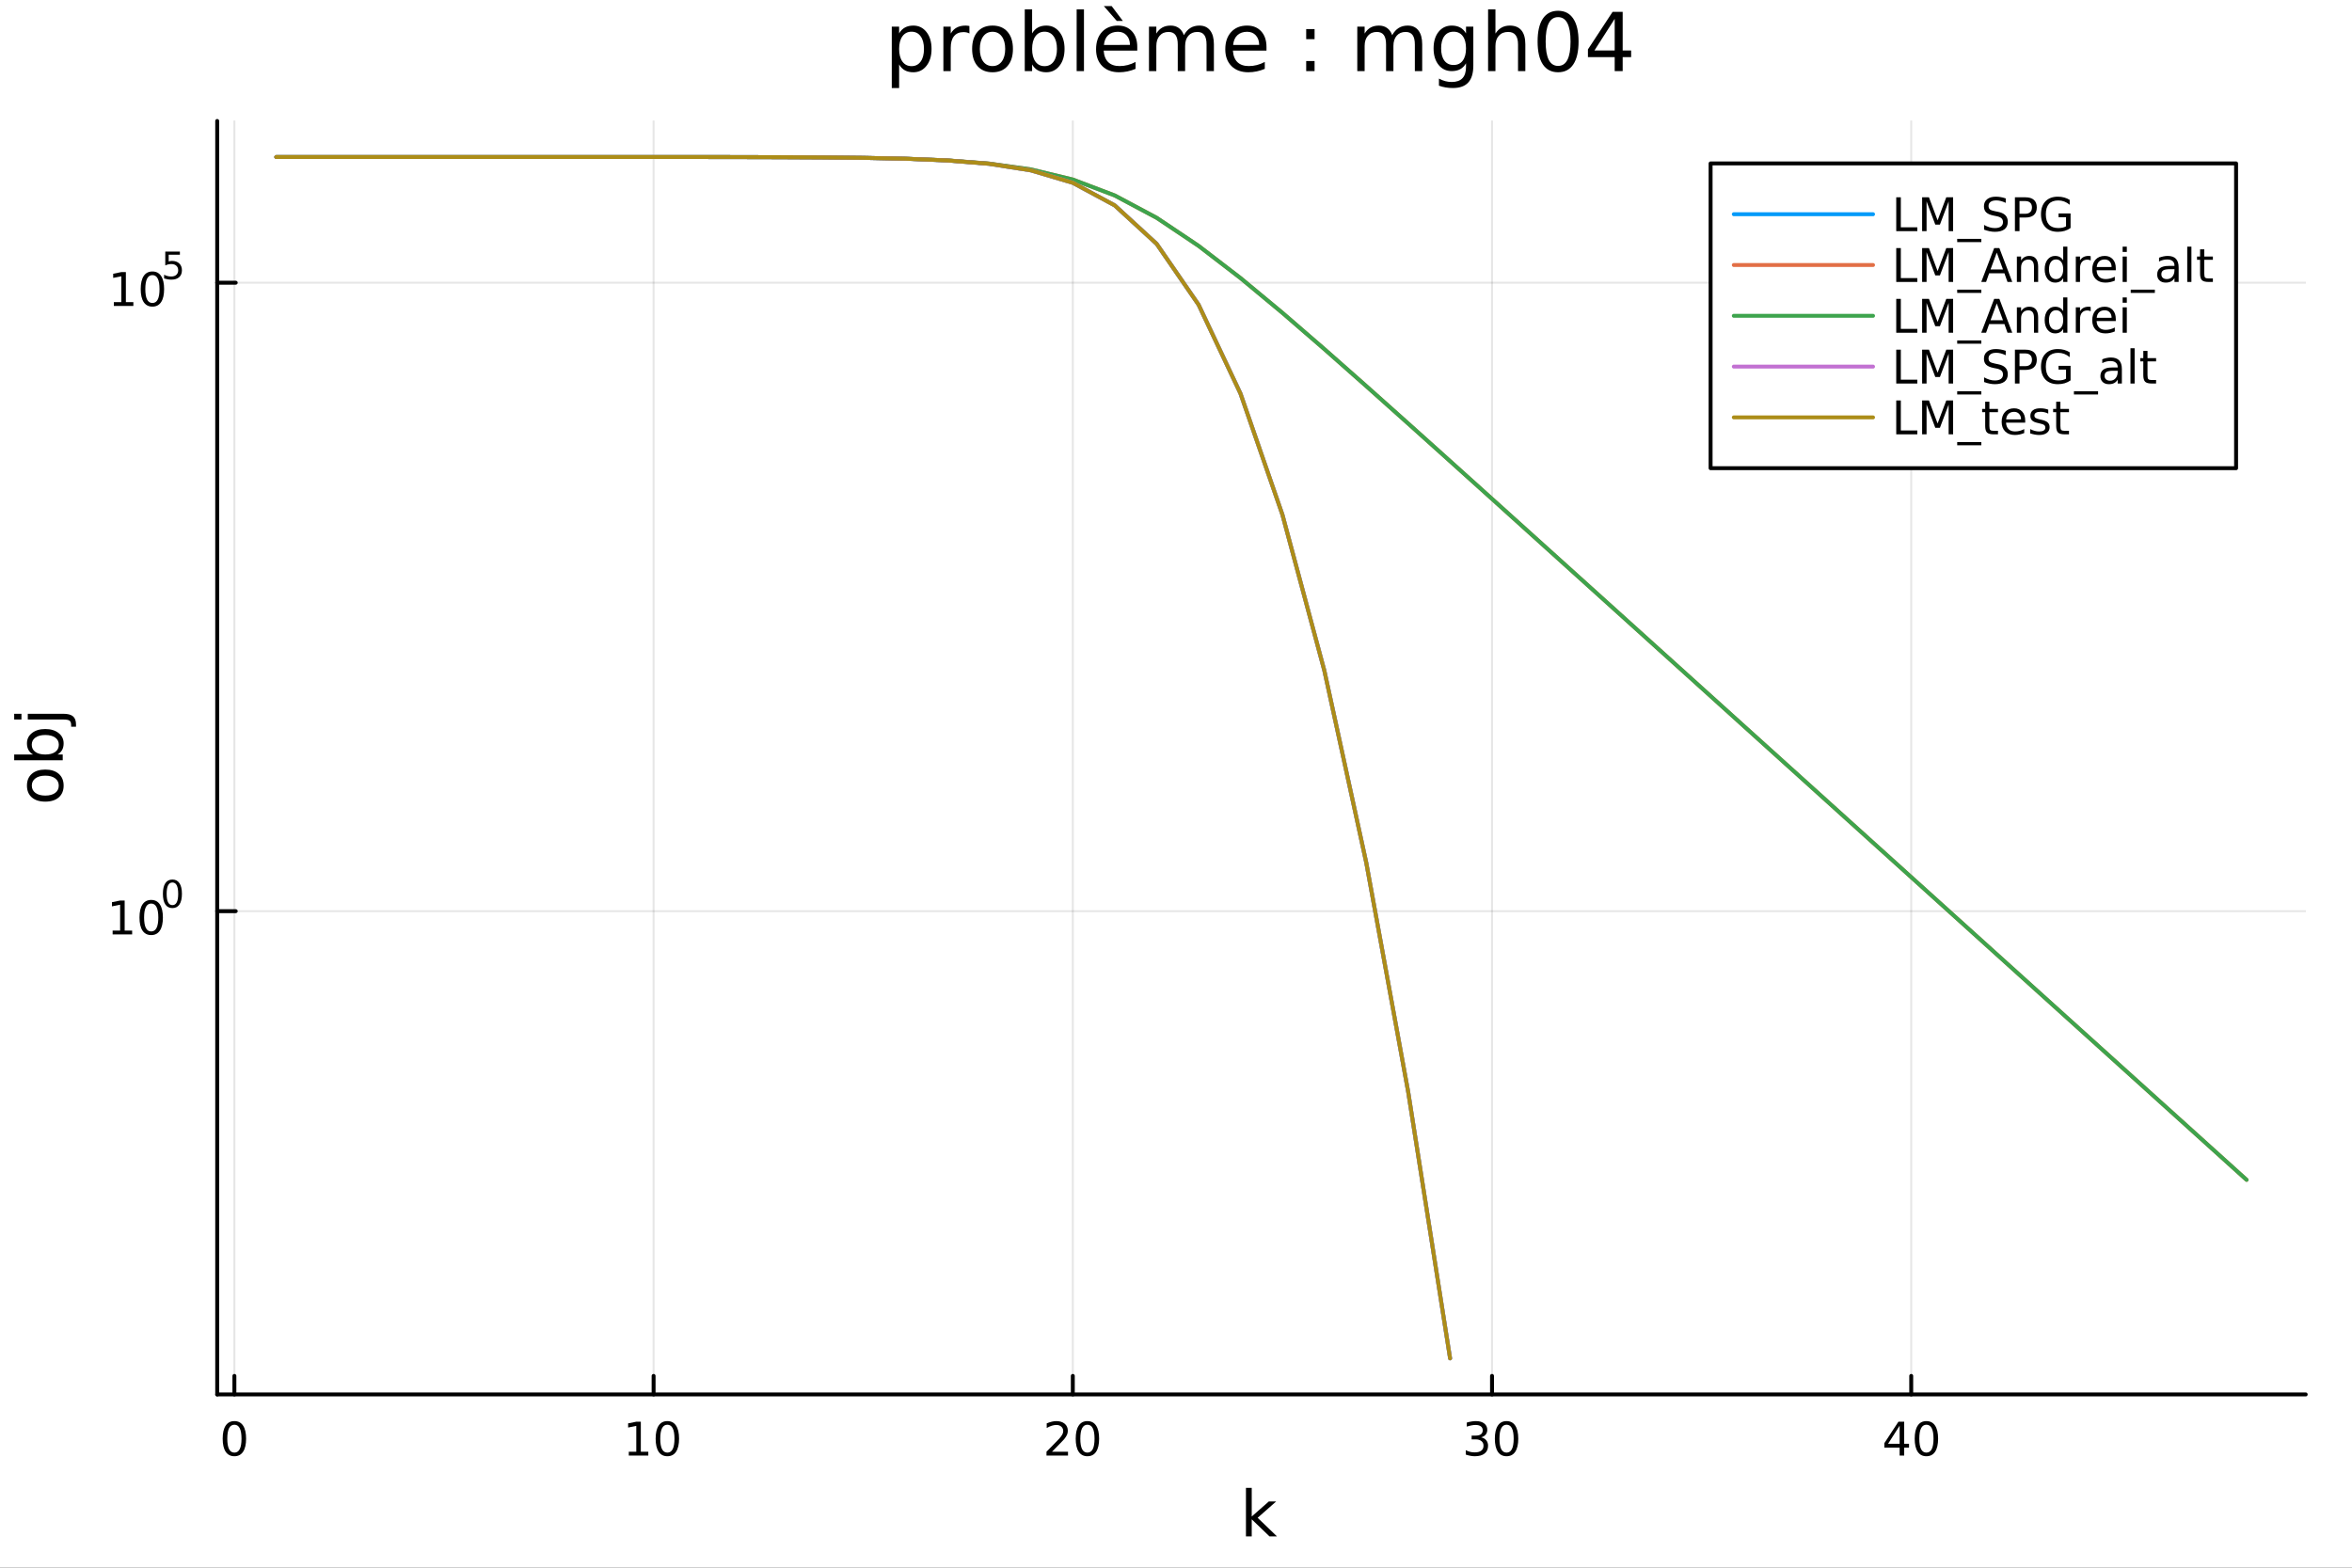 <?xml version="1.0" encoding="utf-8"?>
<svg xmlns="http://www.w3.org/2000/svg" xmlns:xlink="http://www.w3.org/1999/xlink" width="600" height="400" viewBox="0 0 2400 1600">
<rect x="0" y="0" width="2400" height="1600" fill="#333333" stroke="none"/>
<defs>
  <clipPath id="clip540">
    <rect x="0" y="0" width="2400" height="1600"/>
  </clipPath>
</defs>
<path clip-path="url(#clip540)" d="M0 1600 L2400 1600 L2400 0 L0 0  Z" fill="#ffffff" fill-rule="evenodd" fill-opacity="1"/>
<defs>
  <clipPath id="clip541">
    <rect x="480" y="0" width="1681" height="1600"/>
  </clipPath>
</defs>
<path clip-path="url(#clip540)" d="M221.637 1423.18 L2352.76 1423.18 L2352.76 123.472 L221.637 123.472  Z" fill="#ffffff" fill-rule="evenodd" fill-opacity="1"/>
<defs>
  <clipPath id="clip542">
    <rect x="221" y="123" width="2132" height="1301"/>
  </clipPath>
</defs>
<polyline clip-path="url(#clip542)" style="stroke:#000000; stroke-linecap:round; stroke-linejoin:round; stroke-width:2; stroke-opacity:0.1; fill:none" points="239.175,1423.18 239.175,123.472 "/>
<polyline clip-path="url(#clip542)" style="stroke:#000000; stroke-linecap:round; stroke-linejoin:round; stroke-width:2; stroke-opacity:0.1; fill:none" points="666.939,1423.18 666.939,123.472 "/>
<polyline clip-path="url(#clip542)" style="stroke:#000000; stroke-linecap:round; stroke-linejoin:round; stroke-width:2; stroke-opacity:0.1; fill:none" points="1094.7,1423.18 1094.7,123.472 "/>
<polyline clip-path="url(#clip542)" style="stroke:#000000; stroke-linecap:round; stroke-linejoin:round; stroke-width:2; stroke-opacity:0.1; fill:none" points="1522.47,1423.18 1522.47,123.472 "/>
<polyline clip-path="url(#clip542)" style="stroke:#000000; stroke-linecap:round; stroke-linejoin:round; stroke-width:2; stroke-opacity:0.1; fill:none" points="1950.23,1423.18 1950.23,123.472 "/>
<polyline clip-path="url(#clip540)" style="stroke:#000000; stroke-linecap:round; stroke-linejoin:round; stroke-width:4; stroke-opacity:1; fill:none" points="221.637,1423.18 2352.76,1423.18 "/>
<polyline clip-path="url(#clip540)" style="stroke:#000000; stroke-linecap:round; stroke-linejoin:round; stroke-width:4; stroke-opacity:1; fill:none" points="239.175,1423.18 239.175,1404.28 "/>
<polyline clip-path="url(#clip540)" style="stroke:#000000; stroke-linecap:round; stroke-linejoin:round; stroke-width:4; stroke-opacity:1; fill:none" points="666.939,1423.18 666.939,1404.28 "/>
<polyline clip-path="url(#clip540)" style="stroke:#000000; stroke-linecap:round; stroke-linejoin:round; stroke-width:4; stroke-opacity:1; fill:none" points="1094.7,1423.18 1094.7,1404.28 "/>
<polyline clip-path="url(#clip540)" style="stroke:#000000; stroke-linecap:round; stroke-linejoin:round; stroke-width:4; stroke-opacity:1; fill:none" points="1522.47,1423.18 1522.47,1404.28 "/>
<polyline clip-path="url(#clip540)" style="stroke:#000000; stroke-linecap:round; stroke-linejoin:round; stroke-width:4; stroke-opacity:1; fill:none" points="1950.23,1423.18 1950.23,1404.28 "/>
<path clip-path="url(#clip540)" d="M239.175 1454.1 Q235.564 1454.1 233.736 1457.66 Q231.93 1461.2 231.93 1468.33 Q231.93 1475.44 233.736 1479.01 Q235.564 1482.55 239.175 1482.55 Q242.81 1482.55 244.615 1479.01 Q246.444 1475.44 246.444 1468.33 Q246.444 1461.2 244.615 1457.66 Q242.81 1454.1 239.175 1454.1 M239.175 1450.39 Q244.986 1450.39 248.041 1455 Q251.12 1459.58 251.12 1468.33 Q251.12 1477.06 248.041 1481.67 Q244.986 1486.25 239.175 1486.25 Q233.365 1486.25 230.287 1481.67 Q227.231 1477.06 227.231 1468.33 Q227.231 1459.58 230.287 1455 Q233.365 1450.39 239.175 1450.39 Z" fill="#000000" fill-rule="nonzero" fill-opacity="1" /><path clip-path="url(#clip540)" d="M641.627 1481.64 L649.266 1481.64 L649.266 1455.28 L640.955 1456.95 L640.955 1452.69 L649.219 1451.02 L653.895 1451.02 L653.895 1481.64 L661.534 1481.64 L661.534 1485.58 L641.627 1485.58 L641.627 1481.64 Z" fill="#000000" fill-rule="nonzero" fill-opacity="1" /><path clip-path="url(#clip540)" d="M680.978 1454.1 Q677.367 1454.1 675.539 1457.66 Q673.733 1461.2 673.733 1468.33 Q673.733 1475.44 675.539 1479.01 Q677.367 1482.55 680.978 1482.55 Q684.613 1482.55 686.418 1479.01 Q688.247 1475.44 688.247 1468.33 Q688.247 1461.2 686.418 1457.66 Q684.613 1454.1 680.978 1454.1 M680.978 1450.39 Q686.789 1450.39 689.844 1455 Q692.923 1459.58 692.923 1468.33 Q692.923 1477.06 689.844 1481.67 Q686.789 1486.25 680.978 1486.25 Q675.168 1486.25 672.09 1481.67 Q669.034 1477.06 669.034 1468.33 Q669.034 1459.58 672.09 1455 Q675.168 1450.39 680.978 1450.39 Z" fill="#000000" fill-rule="nonzero" fill-opacity="1" /><path clip-path="url(#clip540)" d="M1073.48 1481.64 L1089.8 1481.64 L1089.8 1485.58 L1067.85 1485.58 L1067.85 1481.64 Q1070.51 1478.89 1075.1 1474.26 Q1079.7 1469.61 1080.88 1468.27 Q1083.13 1465.74 1084.01 1464.01 Q1084.91 1462.25 1084.91 1460.56 Q1084.91 1457.8 1082.97 1456.07 Q1081.05 1454.33 1077.94 1454.33 Q1075.74 1454.33 1073.29 1455.09 Q1070.86 1455.86 1068.08 1457.41 L1068.08 1452.69 Q1070.91 1451.55 1073.36 1450.97 Q1075.81 1450.39 1077.85 1450.39 Q1083.22 1450.39 1086.42 1453.08 Q1089.61 1455.77 1089.61 1460.26 Q1089.61 1462.39 1088.8 1464.31 Q1088.01 1466.2 1085.91 1468.8 Q1085.33 1469.47 1082.23 1472.69 Q1079.12 1475.88 1073.48 1481.64 Z" fill="#000000" fill-rule="nonzero" fill-opacity="1" /><path clip-path="url(#clip540)" d="M1109.61 1454.1 Q1106 1454.1 1104.17 1457.66 Q1102.36 1461.2 1102.36 1468.33 Q1102.36 1475.44 1104.17 1479.01 Q1106 1482.55 1109.61 1482.55 Q1113.24 1482.55 1115.05 1479.01 Q1116.88 1475.44 1116.88 1468.33 Q1116.88 1461.2 1115.05 1457.66 Q1113.24 1454.1 1109.61 1454.1 M1109.61 1450.39 Q1115.42 1450.39 1118.48 1455 Q1121.55 1459.58 1121.55 1468.33 Q1121.55 1477.06 1118.48 1481.67 Q1115.42 1486.25 1109.61 1486.25 Q1103.8 1486.25 1100.72 1481.67 Q1097.67 1477.06 1097.67 1468.33 Q1097.67 1459.58 1100.72 1455 Q1103.8 1450.39 1109.61 1450.39 Z" fill="#000000" fill-rule="nonzero" fill-opacity="1" /><path clip-path="url(#clip540)" d="M1511.31 1466.95 Q1514.67 1467.66 1516.54 1469.93 Q1518.44 1472.2 1518.44 1475.53 Q1518.44 1480.65 1514.92 1483.45 Q1511.4 1486.25 1504.92 1486.25 Q1502.74 1486.25 1500.43 1485.81 Q1498.14 1485.39 1495.68 1484.54 L1495.68 1480.02 Q1497.63 1481.16 1499.94 1481.74 Q1502.26 1482.32 1504.78 1482.32 Q1509.18 1482.32 1511.47 1480.58 Q1513.79 1478.84 1513.79 1475.53 Q1513.79 1472.48 1511.63 1470.77 Q1509.5 1469.03 1505.68 1469.03 L1501.66 1469.03 L1501.66 1465.19 L1505.87 1465.19 Q1509.32 1465.19 1511.15 1463.82 Q1512.98 1462.43 1512.98 1459.84 Q1512.98 1457.18 1511.08 1455.77 Q1509.2 1454.33 1505.68 1454.33 Q1503.76 1454.33 1501.56 1454.75 Q1499.36 1455.16 1496.73 1456.04 L1496.73 1451.88 Q1499.39 1451.14 1501.7 1450.77 Q1504.04 1450.39 1506.1 1450.39 Q1511.42 1450.39 1514.53 1452.83 Q1517.63 1455.23 1517.63 1459.35 Q1517.63 1462.22 1515.99 1464.21 Q1514.34 1466.18 1511.31 1466.95 Z" fill="#000000" fill-rule="nonzero" fill-opacity="1" /><path clip-path="url(#clip540)" d="M1537.3 1454.1 Q1533.69 1454.1 1531.86 1457.66 Q1530.06 1461.2 1530.06 1468.33 Q1530.06 1475.44 1531.86 1479.01 Q1533.69 1482.55 1537.3 1482.55 Q1540.94 1482.55 1542.74 1479.01 Q1544.57 1475.44 1544.57 1468.33 Q1544.57 1461.2 1542.74 1457.66 Q1540.94 1454.1 1537.3 1454.1 M1537.3 1450.39 Q1543.11 1450.39 1546.17 1455 Q1549.25 1459.58 1549.25 1468.33 Q1549.25 1477.06 1546.17 1481.67 Q1543.11 1486.25 1537.3 1486.25 Q1531.49 1486.25 1528.42 1481.67 Q1525.36 1477.06 1525.36 1468.33 Q1525.36 1459.58 1528.42 1455 Q1531.49 1450.39 1537.3 1450.39 Z" fill="#000000" fill-rule="nonzero" fill-opacity="1" /><path clip-path="url(#clip540)" d="M1938.4 1455.09 L1926.6 1473.54 L1938.4 1473.54 L1938.4 1455.09 M1937.17 1451.02 L1943.05 1451.02 L1943.05 1473.54 L1947.98 1473.54 L1947.98 1477.43 L1943.05 1477.43 L1943.05 1485.58 L1938.4 1485.58 L1938.4 1477.43 L1922.8 1477.43 L1922.8 1472.92 L1937.17 1451.02 Z" fill="#000000" fill-rule="nonzero" fill-opacity="1" /><path clip-path="url(#clip540)" d="M1965.72 1454.1 Q1962.11 1454.1 1960.28 1457.66 Q1958.47 1461.2 1958.47 1468.33 Q1958.47 1475.44 1960.28 1479.01 Q1962.11 1482.55 1965.72 1482.55 Q1969.35 1482.55 1971.16 1479.01 Q1972.98 1475.44 1972.98 1468.33 Q1972.98 1461.2 1971.16 1457.66 Q1969.35 1454.1 1965.72 1454.1 M1965.72 1450.39 Q1971.53 1450.39 1974.58 1455 Q1977.66 1459.58 1977.66 1468.33 Q1977.66 1477.06 1974.58 1481.67 Q1971.53 1486.25 1965.72 1486.25 Q1959.91 1486.25 1956.83 1481.67 Q1953.77 1477.06 1953.77 1468.33 Q1953.77 1459.58 1956.83 1455 Q1959.91 1450.39 1965.72 1450.39 Z" fill="#000000" fill-rule="nonzero" fill-opacity="1" /><path clip-path="url(#clip540)" d="M1271.38 1518.52 L1277.27 1518.52 L1277.27 1547.77 L1294.74 1532.4 L1302.22 1532.4 L1283.31 1549.07 L1303.02 1568.04 L1295.38 1568.04 L1277.27 1550.63 L1277.27 1568.04 L1271.38 1568.04 L1271.38 1518.52 Z" fill="#000000" fill-rule="nonzero" fill-opacity="1" /><polyline clip-path="url(#clip542)" style="stroke:#000000; stroke-linecap:round; stroke-linejoin:round; stroke-width:2; stroke-opacity:0.1; fill:none" points="221.637,929.941 2352.76,929.941 "/>
<polyline clip-path="url(#clip542)" style="stroke:#000000; stroke-linecap:round; stroke-linejoin:round; stroke-width:2; stroke-opacity:0.1; fill:none" points="221.637,288.537 2352.76,288.537 "/>
<polyline clip-path="url(#clip540)" style="stroke:#000000; stroke-linecap:round; stroke-linejoin:round; stroke-width:4; stroke-opacity:1; fill:none" points="221.637,1423.18 221.637,123.472 "/>
<polyline clip-path="url(#clip540)" style="stroke:#000000; stroke-linecap:round; stroke-linejoin:round; stroke-width:4; stroke-opacity:1; fill:none" points="221.637,929.941 240.535,929.941 "/>
<polyline clip-path="url(#clip540)" style="stroke:#000000; stroke-linecap:round; stroke-linejoin:round; stroke-width:4; stroke-opacity:1; fill:none" points="221.637,288.537 240.535,288.537 "/>
<path clip-path="url(#clip540)" d="M114.931 949.733 L122.57 949.733 L122.57 923.368 L114.26 925.034 L114.26 920.775 L122.524 919.108 L127.2 919.108 L127.2 949.733 L134.839 949.733 L134.839 953.668 L114.931 953.668 L114.931 949.733 Z" fill="#000000" fill-rule="nonzero" fill-opacity="1" /><path clip-path="url(#clip540)" d="M154.283 922.187 Q150.672 922.187 148.843 925.752 Q147.038 929.294 147.038 936.423 Q147.038 943.53 148.843 947.094 Q150.672 950.636 154.283 950.636 Q157.917 950.636 159.723 947.094 Q161.552 943.53 161.552 936.423 Q161.552 929.294 159.723 925.752 Q157.917 922.187 154.283 922.187 M154.283 918.483 Q160.093 918.483 163.149 923.09 Q166.227 927.673 166.227 936.423 Q166.227 945.15 163.149 949.756 Q160.093 954.34 154.283 954.34 Q148.473 954.34 145.394 949.756 Q142.339 945.15 142.339 936.423 Q142.339 927.673 145.394 923.09 Q148.473 918.483 154.283 918.483 Z" fill="#000000" fill-rule="nonzero" fill-opacity="1" /><path clip-path="url(#clip540)" d="M175.932 900.679 Q172.998 900.679 171.512 903.576 Q170.045 906.453 170.045 912.246 Q170.045 918.02 171.512 920.917 Q172.998 923.794 175.932 923.794 Q178.885 923.794 180.352 920.917 Q181.838 918.02 181.838 912.246 Q181.838 906.453 180.352 903.576 Q178.885 900.679 175.932 900.679 M175.932 897.67 Q180.653 897.67 183.136 901.413 Q185.637 905.137 185.637 912.246 Q185.637 919.337 183.136 923.079 Q180.653 926.803 175.932 926.803 Q171.212 926.803 168.71 923.079 Q166.227 919.337 166.227 912.246 Q166.227 905.137 168.71 901.413 Q171.212 897.67 175.932 897.67 Z" fill="#000000" fill-rule="nonzero" fill-opacity="1" /><path clip-path="url(#clip540)" d="M116.173 308.329 L123.812 308.329 L123.812 281.964 L115.501 283.631 L115.501 279.371 L123.765 277.705 L128.441 277.705 L128.441 308.329 L136.08 308.329 L136.08 312.265 L116.173 312.265 L116.173 308.329 Z" fill="#000000" fill-rule="nonzero" fill-opacity="1" /><path clip-path="url(#clip540)" d="M155.524 280.783 Q151.913 280.783 150.085 284.348 Q148.279 287.89 148.279 295.019 Q148.279 302.126 150.085 305.691 Q151.913 309.232 155.524 309.232 Q159.159 309.232 160.964 305.691 Q162.793 302.126 162.793 295.019 Q162.793 287.89 160.964 284.348 Q159.159 280.783 155.524 280.783 M155.524 277.08 Q161.335 277.08 164.39 281.686 Q167.469 286.269 167.469 295.019 Q167.469 303.746 164.39 308.353 Q161.335 312.936 155.524 312.936 Q149.714 312.936 146.636 308.353 Q143.58 303.746 143.58 295.019 Q143.58 286.269 146.636 281.686 Q149.714 277.08 155.524 277.08 Z" fill="#000000" fill-rule="nonzero" fill-opacity="1" /><path clip-path="url(#clip540)" d="M168.654 256.774 L183.568 256.774 L183.568 259.972 L172.133 259.972 L172.133 266.855 Q172.961 266.573 173.788 266.441 Q174.616 266.291 175.443 266.291 Q180.145 266.291 182.891 268.868 Q185.637 271.444 185.637 275.845 Q185.637 280.378 182.816 282.898 Q179.995 285.4 174.86 285.4 Q173.092 285.4 171.249 285.099 Q169.425 284.798 167.469 284.196 L167.469 280.378 Q169.161 281.3 170.967 281.751 Q172.773 282.202 174.785 282.202 Q178.039 282.202 179.938 280.491 Q181.838 278.779 181.838 275.845 Q181.838 272.911 179.938 271.2 Q178.039 269.488 174.785 269.488 Q173.262 269.488 171.738 269.827 Q170.234 270.165 168.654 270.88 L168.654 256.774 Z" fill="#000000" fill-rule="nonzero" fill-opacity="1" /><path clip-path="url(#clip540)" d="M32.462 801.797 Q32.462 806.507 36.154 809.244 Q39.815 811.982 46.212 811.982 Q52.609 811.982 56.302 809.276 Q59.962 806.539 59.962 801.797 Q59.962 797.118 56.27 794.381 Q52.578 791.643 46.212 791.643 Q39.878 791.643 36.186 794.381 Q32.462 797.118 32.462 801.797 M27.497 801.797 Q27.497 794.158 32.462 789.797 Q37.427 785.437 46.212 785.437 Q54.965 785.437 59.962 789.797 Q64.927 794.158 64.927 801.797 Q64.927 809.467 59.962 813.828 Q54.965 818.156 46.212 818.156 Q37.427 818.156 32.462 813.828 Q27.497 809.467 27.497 801.797 Z" fill="#000000" fill-rule="nonzero" fill-opacity="1" /><path clip-path="url(#clip540)" d="M46.212 750.139 Q39.751 750.139 36.09 752.812 Q32.398 755.454 32.398 760.101 Q32.398 764.748 36.09 767.422 Q39.751 770.064 46.212 770.064 Q52.673 770.064 56.365 767.422 Q60.026 764.748 60.026 760.101 Q60.026 755.454 56.365 752.812 Q52.673 750.139 46.212 750.139 M33.767 770.064 Q30.584 768.218 29.056 765.417 Q27.497 762.584 27.497 758.669 Q27.497 752.176 32.653 748.134 Q37.809 744.06 46.212 744.06 Q54.615 744.06 59.771 748.134 Q64.927 752.176 64.927 758.669 Q64.927 762.584 63.399 765.417 Q61.84 768.218 58.657 770.064 L64.004 770.064 L64.004 775.952 L14.479 775.952 L14.479 770.064 L33.767 770.064 Z" fill="#000000" fill-rule="nonzero" fill-opacity="1" /><path clip-path="url(#clip540)" d="M28.356 734.352 L28.356 728.495 L64.641 728.495 Q71.452 728.495 74.508 731.105 Q77.563 733.684 77.563 739.445 L77.563 741.673 L72.598 741.673 L72.598 740.113 Q72.598 736.771 71.038 735.561 Q69.51 734.352 64.641 734.352 L28.356 734.352 M14.479 734.352 L14.479 728.495 L21.895 728.495 L21.895 734.352 L14.479 734.352 Z" fill="#000000" fill-rule="nonzero" fill-opacity="1" /><path clip-path="url(#clip540)" d="M917.47 65.77 L917.47 89.833 L909.976 89.833 L909.976 27.206 L917.47 27.206 L917.47 34.092 Q919.82 30.041 923.385 28.097 Q926.99 26.112 931.973 26.112 Q940.237 26.112 945.381 32.675 Q950.566 39.237 950.566 49.931 Q950.566 60.626 945.381 67.188 Q940.237 73.751 931.973 73.751 Q926.99 73.751 923.385 71.806 Q919.82 69.821 917.47 65.77 M942.829 49.931 Q942.829 41.708 939.426 37.05 Q936.064 32.35 930.15 32.35 Q924.235 32.35 920.833 37.05 Q917.47 41.708 917.47 49.931 Q917.47 58.155 920.833 62.854 Q924.235 67.512 930.15 67.512 Q936.064 67.512 939.426 62.854 Q942.829 58.155 942.829 49.931 Z" fill="#000000" fill-rule="nonzero" fill-opacity="1" /><path clip-path="url(#clip540)" d="M989.212 34.173 Q987.956 33.444 986.457 33.12 Q984.999 32.756 983.217 32.756 Q976.897 32.756 973.494 36.888 Q970.132 40.979 970.132 48.676 L970.132 72.576 L962.638 72.576 L962.638 27.206 L970.132 27.206 L970.132 34.254 Q972.482 30.122 976.249 28.138 Q980.016 26.112 985.404 26.112 Q986.174 26.112 987.106 26.234 Q988.037 26.315 989.171 26.517 L989.212 34.173 Z" fill="#000000" fill-rule="nonzero" fill-opacity="1" /><path clip-path="url(#clip540)" d="M1012.79 32.431 Q1006.79 32.431 1003.31 37.131 Q999.825 41.789 999.825 49.931 Q999.825 58.074 1003.27 62.773 Q1006.75 67.431 1012.79 67.431 Q1018.74 67.431 1022.23 62.732 Q1025.71 58.033 1025.71 49.931 Q1025.71 41.87 1022.23 37.171 Q1018.74 32.431 1012.79 32.431 M1012.79 26.112 Q1022.51 26.112 1028.06 32.431 Q1033.61 38.751 1033.61 49.931 Q1033.61 61.071 1028.06 67.431 Q1022.51 73.751 1012.79 73.751 Q1003.03 73.751 997.476 67.431 Q991.967 61.071 991.967 49.931 Q991.967 38.751 997.476 32.431 Q1003.03 26.112 1012.79 26.112 Z" fill="#000000" fill-rule="nonzero" fill-opacity="1" /><path clip-path="url(#clip540)" d="M1078.53 49.931 Q1078.53 41.708 1075.13 37.05 Q1071.77 32.35 1065.86 32.35 Q1059.94 32.35 1056.54 37.05 Q1053.18 41.708 1053.18 49.931 Q1053.18 58.155 1056.54 62.854 Q1059.94 67.512 1065.86 67.512 Q1071.77 67.512 1075.13 62.854 Q1078.53 58.155 1078.53 49.931 M1053.18 34.092 Q1055.53 30.041 1059.09 28.097 Q1062.7 26.112 1067.68 26.112 Q1075.94 26.112 1081.09 32.675 Q1086.27 39.237 1086.27 49.931 Q1086.27 60.626 1081.09 67.188 Q1075.94 73.751 1067.68 73.751 Q1062.7 73.751 1059.09 71.806 Q1055.53 69.821 1053.18 65.77 L1053.18 72.576 L1045.68 72.576 L1045.68 9.544 L1053.18 9.544 L1053.18 34.092 Z" fill="#000000" fill-rule="nonzero" fill-opacity="1" /><path clip-path="url(#clip540)" d="M1098.63 9.544 L1106.08 9.544 L1106.08 72.576 L1098.63 72.576 L1098.63 9.544 Z" fill="#000000" fill-rule="nonzero" fill-opacity="1" /><path clip-path="url(#clip540)" d="M1160.48 48.028 L1160.48 51.673 L1126.21 51.673 Q1126.7 59.37 1130.83 63.421 Q1135 67.431 1142.42 67.431 Q1146.71 67.431 1150.72 66.378 Q1154.77 65.325 1158.74 63.218 L1158.74 70.267 Q1154.73 71.968 1150.52 72.86 Q1146.31 73.751 1141.97 73.751 Q1131.12 73.751 1124.76 67.431 Q1118.44 61.112 1118.44 50.337 Q1118.44 39.197 1124.43 32.675 Q1130.47 26.112 1140.68 26.112 Q1149.83 26.112 1155.14 32.026 Q1160.48 37.9 1160.48 48.028 M1153.03 45.84 Q1152.95 39.723 1149.59 36.077 Q1146.27 32.431 1140.76 32.431 Q1134.52 32.431 1130.75 35.956 Q1127.02 39.48 1126.46 45.88 L1153.03 45.84 M1134.36 6.222 L1145.78 21.373 L1139.58 21.373 L1126.38 6.222 L1134.36 6.222 Z" fill="#000000" fill-rule="nonzero" fill-opacity="1" /><path clip-path="url(#clip540)" d="M1208.04 35.915 Q1210.84 30.892 1214.73 28.502 Q1218.61 26.112 1223.88 26.112 Q1230.97 26.112 1234.82 31.095 Q1238.67 36.037 1238.67 45.192 L1238.67 72.576 L1231.17 72.576 L1231.17 45.435 Q1231.17 38.913 1228.86 35.753 Q1226.55 32.594 1221.81 32.594 Q1216.02 32.594 1212.66 36.442 Q1209.3 40.29 1209.3 46.934 L1209.3 72.576 L1201.8 72.576 L1201.8 45.435 Q1201.8 38.873 1199.49 35.753 Q1197.19 32.594 1192.36 32.594 Q1186.65 32.594 1183.29 36.482 Q1179.93 40.331 1179.93 46.934 L1179.93 72.576 L1172.43 72.576 L1172.43 27.206 L1179.93 27.206 L1179.93 34.254 Q1182.48 30.082 1186.05 28.097 Q1189.61 26.112 1194.51 26.112 Q1199.45 26.112 1202.9 28.624 Q1206.38 31.135 1208.04 35.915 Z" fill="#000000" fill-rule="nonzero" fill-opacity="1" /><path clip-path="url(#clip540)" d="M1292.34 48.028 L1292.34 51.673 L1258.07 51.673 Q1258.56 59.37 1262.69 63.421 Q1266.86 67.431 1274.27 67.431 Q1278.57 67.431 1282.58 66.378 Q1286.63 65.325 1290.6 63.218 L1290.6 70.267 Q1286.59 71.968 1282.38 72.86 Q1278.16 73.751 1273.83 73.751 Q1262.97 73.751 1256.61 67.431 Q1250.29 61.112 1250.29 50.337 Q1250.29 39.197 1256.29 32.675 Q1262.32 26.112 1272.53 26.112 Q1281.69 26.112 1286.99 32.026 Q1292.34 37.9 1292.34 48.028 M1284.89 45.84 Q1284.81 39.723 1281.44 36.077 Q1278.12 32.431 1272.61 32.431 Q1266.37 32.431 1262.61 35.956 Q1258.88 39.48 1258.31 45.88 L1284.89 45.84 Z" fill="#000000" fill-rule="nonzero" fill-opacity="1" /><path clip-path="url(#clip540)" d="M1332.85 62.287 L1341.4 62.287 L1341.4 72.576 L1332.85 72.576 L1332.85 62.287 M1332.85 29.677 L1341.4 29.677 L1341.4 39.966 L1332.85 39.966 L1332.85 29.677 Z" fill="#000000" fill-rule="nonzero" fill-opacity="1" /><path clip-path="url(#clip540)" d="M1420.59 35.915 Q1423.39 30.892 1427.28 28.502 Q1431.17 26.112 1436.43 26.112 Q1443.52 26.112 1447.37 31.095 Q1451.22 36.037 1451.22 45.192 L1451.22 72.576 L1443.72 72.576 L1443.72 45.435 Q1443.72 38.913 1441.41 35.753 Q1439.11 32.594 1434.37 32.594 Q1428.57 32.594 1425.21 36.442 Q1421.85 40.29 1421.85 46.934 L1421.85 72.576 L1414.35 72.576 L1414.35 45.435 Q1414.35 38.873 1412.05 35.753 Q1409.74 32.594 1404.92 32.594 Q1399.2 32.594 1395.84 36.482 Q1392.48 40.331 1392.48 46.934 L1392.48 72.576 L1384.99 72.576 L1384.99 27.206 L1392.48 27.206 L1392.48 34.254 Q1395.03 30.082 1398.6 28.097 Q1402.16 26.112 1407.06 26.112 Q1412 26.112 1415.45 28.624 Q1418.93 31.135 1420.59 35.915 Z" fill="#000000" fill-rule="nonzero" fill-opacity="1" /><path clip-path="url(#clip540)" d="M1495.94 49.364 Q1495.94 41.263 1492.58 36.806 Q1489.26 32.35 1483.22 32.35 Q1477.22 32.35 1473.86 36.806 Q1470.54 41.263 1470.54 49.364 Q1470.54 57.426 1473.86 61.882 Q1477.22 66.338 1483.22 66.338 Q1489.26 66.338 1492.58 61.882 Q1495.94 57.426 1495.94 49.364 M1503.39 66.945 Q1503.39 78.531 1498.25 84.162 Q1493.1 89.833 1482.49 89.833 Q1478.56 89.833 1475.08 89.225 Q1471.59 88.658 1468.31 87.443 L1468.31 80.192 Q1471.59 81.974 1474.79 82.825 Q1477.99 83.675 1481.32 83.675 Q1488.65 83.675 1492.29 79.827 Q1495.94 76.019 1495.94 68.282 L1495.94 64.596 Q1493.63 68.606 1490.03 70.591 Q1486.42 72.576 1481.4 72.576 Q1473.05 72.576 1467.95 66.216 Q1462.84 59.856 1462.84 49.364 Q1462.84 38.832 1467.95 32.472 Q1473.05 26.112 1481.4 26.112 Q1486.42 26.112 1490.03 28.097 Q1493.63 30.082 1495.94 34.092 L1495.94 27.206 L1503.39 27.206 L1503.39 66.945 Z" fill="#000000" fill-rule="nonzero" fill-opacity="1" /><path clip-path="url(#clip540)" d="M1556.46 45.192 L1556.46 72.576 L1549.01 72.576 L1549.01 45.435 Q1549.01 38.994 1546.49 35.794 Q1543.98 32.594 1538.96 32.594 Q1532.92 32.594 1529.44 36.442 Q1525.96 40.29 1525.96 46.934 L1525.96 72.576 L1518.46 72.576 L1518.46 9.544 L1525.96 9.544 L1525.96 34.254 Q1528.63 30.163 1532.24 28.138 Q1535.88 26.112 1540.62 26.112 Q1548.44 26.112 1552.45 30.973 Q1556.46 35.794 1556.46 45.192 Z" fill="#000000" fill-rule="nonzero" fill-opacity="1" /><path clip-path="url(#clip540)" d="M1589.88 17.484 Q1583.56 17.484 1580.36 23.722 Q1577.2 29.92 1577.2 42.397 Q1577.2 54.833 1580.36 61.071 Q1583.56 67.269 1589.88 67.269 Q1596.24 67.269 1599.4 61.071 Q1602.6 54.833 1602.6 42.397 Q1602.6 29.92 1599.4 23.722 Q1596.24 17.484 1589.88 17.484 M1589.88 11.002 Q1600.05 11.002 1605.4 19.064 Q1610.78 27.084 1610.78 42.397 Q1610.78 57.669 1605.4 65.73 Q1600.05 73.751 1589.88 73.751 Q1579.71 73.751 1574.32 65.73 Q1568.98 57.669 1568.98 42.397 Q1568.98 27.084 1574.32 19.064 Q1579.71 11.002 1589.88 11.002 Z" fill="#000000" fill-rule="nonzero" fill-opacity="1" /><path clip-path="url(#clip540)" d="M1647.65 19.226 L1626.99 51.511 L1647.65 51.511 L1647.65 19.226 M1645.5 12.096 L1655.79 12.096 L1655.79 51.511 L1664.42 51.511 L1664.42 58.317 L1655.79 58.317 L1655.79 72.576 L1647.65 72.576 L1647.65 58.317 L1620.34 58.317 L1620.34 50.418 L1645.5 12.096 Z" fill="#000000" fill-rule="nonzero" fill-opacity="1" /><polyline clip-path="url(#clip542)" style="stroke:#009af9; stroke-linecap:round; stroke-linejoin:round; stroke-width:4; stroke-opacity:1; fill:none" points="281.952,160.256 324.728,160.256 367.505,160.256 410.281,160.256 453.057,160.256 495.834,160.256 538.61,160.256 581.386,160.256 624.163,160.256 666.939,160.256 709.715,160.256 752.492,160.312 795.268,160.423 838.045,160.645 880.821,161.089 923.597,161.974 966.374,163.728 1009.15,167.184 1051.93,173.892 1094.7,186.586 1137.48,209.609 1180.26,248.877 1223.03,310.96 1265.81,401.683 1308.58,525.27 1351.36,684.357 1394.14,880.435 1436.91,1114.3 1479.69,1386.36 "/>
<polyline clip-path="url(#clip542)" style="stroke:#e26f46; stroke-linecap:round; stroke-linejoin:round; stroke-width:4; stroke-opacity:1; fill:none" points="281.952,160.256 324.728,160.256 367.505,160.256 410.281,160.256 453.057,160.256 495.834,160.256 538.61,160.256 581.386,160.256 624.163,160.256 666.939,160.256 709.715,160.256 752.492,160.312 795.268,160.423 838.045,160.644 880.821,161.085 923.597,161.955 966.374,163.657 1009.15,166.911 1051.93,172.899 1094.7,183.233 1137.48,199.481 1180.26,222.29 1223.03,250.924 1265.81,283.788 1308.58,319.288 1351.36,356.278 1394.14,394.064 1436.91,432.26 1479.69,470.665 1522.47,509.175 1565.24,547.739 1608.02,586.328 1650.8,624.931 1693.57,663.541 1736.35,702.154 1779.12,740.769 1821.9,779.384 1864.68,818 1907.45,856.616 1950.23,895.233 1993.01,933.849 2035.78,972.465 2078.56,1011.08 2121.34,1049.7 2164.11,1088.31 2206.89,1126.93 2249.66,1165.55 2292.44,1204.16 "/>
<polyline clip-path="url(#clip542)" style="stroke:#3da44d; stroke-linecap:round; stroke-linejoin:round; stroke-width:4; stroke-opacity:1; fill:none" points="281.952,160.256 324.728,160.256 367.505,160.256 410.281,160.256 453.057,160.256 495.834,160.256 538.61,160.256 581.386,160.256 624.163,160.256 666.939,160.256 709.715,160.256 752.492,160.312 795.268,160.423 838.045,160.644 880.821,161.085 923.597,161.955 966.374,163.657 1009.15,166.911 1051.93,172.899 1094.7,183.233 1137.48,199.481 1180.26,222.29 1223.03,250.924 1265.81,283.788 1308.58,319.288 1351.36,356.278 1394.14,394.064 1436.91,432.26 1479.69,470.665 1522.47,509.175 1565.24,547.739 1608.02,586.328 1650.8,624.931 1693.57,663.541 1736.35,702.154 1779.12,740.769 1821.9,779.384 1864.68,818 1907.45,856.616 1950.23,895.233 1993.01,933.849 2035.78,972.465 2078.56,1011.08 2121.34,1049.7 2164.11,1088.31 2206.89,1126.93 2249.66,1165.55 2292.44,1204.16 "/>
<polyline clip-path="url(#clip542)" style="stroke:#c271d2; stroke-linecap:round; stroke-linejoin:round; stroke-width:4; stroke-opacity:1; fill:none" points="281.952,160.256 324.728,160.256 367.505,160.256 410.281,160.256 453.057,160.256 495.834,160.256 538.61,160.256 581.386,160.256 624.163,160.256 666.939,160.256 709.715,160.256 752.492,160.312 795.268,160.423 838.045,160.645 880.821,161.089 923.597,161.974 966.374,163.728 1009.15,167.184 1051.93,173.892 1094.7,186.586 1137.48,209.609 1180.26,248.877 1223.03,310.96 1265.81,401.683 1308.58,525.27 1351.36,684.357 1394.14,880.435 1436.91,1114.3 1479.69,1386.36 "/>
<polyline clip-path="url(#clip542)" style="stroke:#ac8d18; stroke-linecap:round; stroke-linejoin:round; stroke-width:4; stroke-opacity:1; fill:none" points="281.952,160.256 324.728,160.256 367.505,160.256 410.281,160.256 453.057,160.256 495.834,160.256 538.61,160.256 581.386,160.256 624.163,160.256 666.939,160.256 709.715,160.256 752.492,160.312 795.268,160.423 838.045,160.646 880.821,161.09 923.597,161.974 966.374,163.729 1009.15,167.185 1051.93,173.895 1094.7,186.593 1137.48,209.626 1180.26,248.907 1223.03,310.997 1265.81,401.721 1308.58,525.308 1351.36,684.396 1394.14,880.473 1436.91,1114.34 1479.69,1386.4 "/>
<path clip-path="url(#clip540)" d="M1745.51 477.836 L2281.72 477.836 L2281.72 166.796 L1745.51 166.796  Z" fill="#ffffff" fill-rule="evenodd" fill-opacity="1"/>
<polyline clip-path="url(#clip540)" style="stroke:#000000; stroke-linecap:round; stroke-linejoin:round; stroke-width:4; stroke-opacity:1; fill:none" points="1745.51,477.836 2281.72,477.836 2281.72,166.796 1745.51,166.796 1745.51,477.836 "/>
<polyline clip-path="url(#clip540)" style="stroke:#009af9; stroke-linecap:round; stroke-linejoin:round; stroke-width:4; stroke-opacity:1; fill:none" points="1769.19,218.636 1911.26,218.636 "/>
<path clip-path="url(#clip540)" d="M1934.94 201.356 L1939.62 201.356 L1939.62 231.981 L1956.44 231.981 L1956.44 235.916 L1934.94 235.916 L1934.94 201.356 Z" fill="#000000" fill-rule="nonzero" fill-opacity="1" /><path clip-path="url(#clip540)" d="M1961.35 201.356 L1968.32 201.356 L1977.14 224.874 L1986 201.356 L1992.97 201.356 L1992.97 235.916 L1988.41 235.916 L1988.41 205.569 L1979.5 229.272 L1974.8 229.272 L1965.89 205.569 L1965.89 235.916 L1961.35 235.916 L1961.35 201.356 Z" fill="#000000" fill-rule="nonzero" fill-opacity="1" /><path clip-path="url(#clip540)" d="M2021.77 243.786 L2021.77 247.096 L1997.14 247.096 L1997.14 243.786 L2021.77 243.786 Z" fill="#000000" fill-rule="nonzero" fill-opacity="1" /><path clip-path="url(#clip540)" d="M2046.67 202.49 L2046.67 207.05 Q2044.01 205.777 2041.65 205.152 Q2039.29 204.527 2037.09 204.527 Q2033.27 204.527 2031.19 206.008 Q2029.13 207.49 2029.13 210.221 Q2029.13 212.513 2030.49 213.694 Q2031.88 214.851 2035.73 215.569 L2038.55 216.147 Q2043.78 217.143 2046.26 219.666 Q2048.76 222.166 2048.76 226.379 Q2048.76 231.402 2045.38 233.994 Q2042.02 236.587 2035.52 236.587 Q2033.06 236.587 2030.29 236.031 Q2027.53 235.476 2024.57 234.388 L2024.57 229.573 Q2027.42 231.17 2030.15 231.981 Q2032.88 232.791 2035.52 232.791 Q2039.52 232.791 2041.7 231.217 Q2043.87 229.643 2043.87 226.726 Q2043.87 224.18 2042.3 222.744 Q2040.75 221.309 2037.18 220.592 L2034.34 220.036 Q2029.11 218.995 2026.77 216.772 Q2024.43 214.55 2024.43 210.592 Q2024.43 206.008 2027.65 203.37 Q2030.89 200.731 2036.56 200.731 Q2038.99 200.731 2041.51 201.171 Q2044.04 201.61 2046.67 202.49 Z" fill="#000000" fill-rule="nonzero" fill-opacity="1" /><path clip-path="url(#clip540)" d="M2060.73 205.198 L2060.73 218.184 L2066.61 218.184 Q2069.87 218.184 2071.65 216.495 Q2073.43 214.805 2073.43 211.68 Q2073.43 208.578 2071.65 206.888 Q2069.87 205.198 2066.61 205.198 L2060.73 205.198 M2056.05 201.356 L2066.61 201.356 Q2072.42 201.356 2075.38 203.995 Q2078.36 206.61 2078.36 211.68 Q2078.36 216.795 2075.38 219.411 Q2072.42 222.027 2066.61 222.027 L2060.73 222.027 L2060.73 235.916 L2056.05 235.916 L2056.05 201.356 Z" fill="#000000" fill-rule="nonzero" fill-opacity="1" /><path clip-path="url(#clip540)" d="M2108.2 230.985 L2108.2 221.703 L2100.56 221.703 L2100.56 217.86 L2112.83 217.86 L2112.83 232.698 Q2110.12 234.619 2106.86 235.615 Q2103.6 236.587 2099.89 236.587 Q2091.79 236.587 2087.21 231.865 Q2082.65 227.119 2082.65 218.67 Q2082.65 210.198 2087.21 205.476 Q2091.79 200.731 2099.89 200.731 Q2103.27 200.731 2106.3 201.564 Q2109.36 202.397 2111.93 204.018 L2111.93 208.995 Q2109.34 206.796 2106.42 205.684 Q2103.5 204.573 2100.29 204.573 Q2093.94 204.573 2090.75 208.115 Q2087.58 211.657 2087.58 218.67 Q2087.58 225.661 2090.75 229.203 Q2093.94 232.744 2100.29 232.744 Q2102.76 232.744 2104.71 232.328 Q2106.65 231.888 2108.2 230.985 Z" fill="#000000" fill-rule="nonzero" fill-opacity="1" /><polyline clip-path="url(#clip540)" style="stroke:#e26f46; stroke-linecap:round; stroke-linejoin:round; stroke-width:4; stroke-opacity:1; fill:none" points="1769.19,270.476 1911.26,270.476 "/>
<path clip-path="url(#clip540)" d="M1934.94 253.196 L1939.62 253.196 L1939.62 283.821 L1956.44 283.821 L1956.44 287.756 L1934.94 287.756 L1934.94 253.196 Z" fill="#000000" fill-rule="nonzero" fill-opacity="1" /><path clip-path="url(#clip540)" d="M1961.35 253.196 L1968.32 253.196 L1977.14 276.714 L1986 253.196 L1992.97 253.196 L1992.97 287.756 L1988.41 287.756 L1988.41 257.409 L1979.5 281.112 L1974.8 281.112 L1965.89 257.409 L1965.89 287.756 L1961.35 287.756 L1961.35 253.196 Z" fill="#000000" fill-rule="nonzero" fill-opacity="1" /><path clip-path="url(#clip540)" d="M2021.77 295.626 L2021.77 298.936 L1997.14 298.936 L1997.14 295.626 L2021.77 295.626 Z" fill="#000000" fill-rule="nonzero" fill-opacity="1" /><path clip-path="url(#clip540)" d="M2037.51 257.802 L2031.17 275.001 L2043.87 275.001 L2037.51 257.802 M2034.87 253.196 L2040.17 253.196 L2053.34 287.756 L2048.48 287.756 L2045.33 278.89 L2029.75 278.89 L2026.61 287.756 L2021.68 287.756 L2034.87 253.196 Z" fill="#000000" fill-rule="nonzero" fill-opacity="1" /><path clip-path="url(#clip540)" d="M2079.75 272.108 L2079.75 287.756 L2075.49 287.756 L2075.49 272.247 Q2075.49 268.566 2074.06 266.737 Q2072.62 264.909 2069.75 264.909 Q2066.3 264.909 2064.31 267.108 Q2062.32 269.307 2062.32 273.103 L2062.32 287.756 L2058.04 287.756 L2058.04 261.83 L2062.32 261.83 L2062.32 265.858 Q2063.85 263.52 2065.91 262.362 Q2067.99 261.205 2070.7 261.205 Q2075.17 261.205 2077.46 263.983 Q2079.75 266.737 2079.75 272.108 Z" fill="#000000" fill-rule="nonzero" fill-opacity="1" /><path clip-path="url(#clip540)" d="M2105.31 265.765 L2105.31 251.737 L2109.57 251.737 L2109.57 287.756 L2105.31 287.756 L2105.31 283.867 Q2103.97 286.182 2101.91 287.316 Q2099.87 288.427 2097 288.427 Q2092.3 288.427 2089.34 284.677 Q2086.4 280.927 2086.4 274.816 Q2086.4 268.705 2089.34 264.955 Q2092.3 261.205 2097 261.205 Q2099.87 261.205 2101.91 262.339 Q2103.97 263.45 2105.31 265.765 M2090.8 274.816 Q2090.8 279.515 2092.72 282.2 Q2094.66 284.862 2098.04 284.862 Q2101.42 284.862 2103.36 282.2 Q2105.31 279.515 2105.31 274.816 Q2105.31 270.117 2103.36 267.455 Q2101.42 264.77 2098.04 264.77 Q2094.66 264.77 2092.72 267.455 Q2090.8 270.117 2090.8 274.816 Z" fill="#000000" fill-rule="nonzero" fill-opacity="1" /><path clip-path="url(#clip540)" d="M2133.36 265.811 Q2132.65 265.395 2131.79 265.21 Q2130.96 265.001 2129.94 265.001 Q2126.33 265.001 2124.38 267.362 Q2122.46 269.7 2122.46 274.098 L2122.46 287.756 L2118.18 287.756 L2118.18 261.83 L2122.46 261.83 L2122.46 265.858 Q2123.8 263.497 2125.96 262.362 Q2128.11 261.205 2131.19 261.205 Q2131.63 261.205 2132.16 261.274 Q2132.69 261.321 2133.34 261.436 L2133.36 265.811 Z" fill="#000000" fill-rule="nonzero" fill-opacity="1" /><path clip-path="url(#clip540)" d="M2158.97 273.728 L2158.97 275.811 L2139.38 275.811 Q2139.66 280.209 2142.02 282.524 Q2144.41 284.816 2148.64 284.816 Q2151.1 284.816 2153.39 284.214 Q2155.7 283.612 2157.97 282.409 L2157.97 286.436 Q2155.68 287.408 2153.27 287.918 Q2150.86 288.427 2148.39 288.427 Q2142.18 288.427 2138.55 284.816 Q2134.94 281.205 2134.94 275.047 Q2134.94 268.682 2138.36 264.955 Q2141.81 261.205 2147.65 261.205 Q2152.88 261.205 2155.91 264.585 Q2158.97 267.941 2158.97 273.728 M2154.71 272.478 Q2154.66 268.983 2152.74 266.899 Q2150.84 264.816 2147.69 264.816 Q2144.13 264.816 2141.98 266.83 Q2139.85 268.844 2139.52 272.501 L2154.71 272.478 Z" fill="#000000" fill-rule="nonzero" fill-opacity="1" /><path clip-path="url(#clip540)" d="M2165.96 261.83 L2170.22 261.83 L2170.22 287.756 L2165.96 287.756 L2165.96 261.83 M2165.96 251.737 L2170.22 251.737 L2170.22 257.131 L2165.96 257.131 L2165.96 251.737 Z" fill="#000000" fill-rule="nonzero" fill-opacity="1" /><path clip-path="url(#clip540)" d="M2198.83 295.626 L2198.83 298.936 L2174.2 298.936 L2174.2 295.626 L2198.83 295.626 Z" fill="#000000" fill-rule="nonzero" fill-opacity="1" /><path clip-path="url(#clip540)" d="M2214.61 274.723 Q2209.45 274.723 2207.46 275.904 Q2205.47 277.084 2205.47 279.932 Q2205.47 282.2 2206.95 283.543 Q2208.46 284.862 2211.03 284.862 Q2214.57 284.862 2216.7 282.362 Q2218.85 279.839 2218.85 275.672 L2218.85 274.723 L2214.61 274.723 M2223.11 272.964 L2223.11 287.756 L2218.85 287.756 L2218.85 283.821 Q2217.39 286.182 2215.22 287.316 Q2213.04 288.427 2209.89 288.427 Q2205.91 288.427 2203.55 286.205 Q2201.21 283.959 2201.21 280.209 Q2201.21 275.834 2204.13 273.612 Q2207.07 271.39 2212.88 271.39 L2218.85 271.39 L2218.85 270.973 Q2218.85 268.034 2216.91 266.436 Q2214.98 264.816 2211.49 264.816 Q2209.27 264.816 2207.16 265.348 Q2205.05 265.881 2203.11 266.946 L2203.11 263.01 Q2205.45 262.108 2207.65 261.668 Q2209.85 261.205 2211.93 261.205 Q2217.55 261.205 2220.33 264.122 Q2223.11 267.038 2223.11 272.964 Z" fill="#000000" fill-rule="nonzero" fill-opacity="1" /><path clip-path="url(#clip540)" d="M2231.88 251.737 L2236.14 251.737 L2236.14 287.756 L2231.88 287.756 L2231.88 251.737 Z" fill="#000000" fill-rule="nonzero" fill-opacity="1" /><path clip-path="url(#clip540)" d="M2249.27 254.469 L2249.27 261.83 L2258.04 261.83 L2258.04 265.14 L2249.27 265.14 L2249.27 279.214 Q2249.27 282.385 2250.12 283.288 Q2251 284.191 2253.66 284.191 L2258.04 284.191 L2258.04 287.756 L2253.66 287.756 Q2248.73 287.756 2246.86 285.927 Q2244.98 284.075 2244.98 279.214 L2244.98 265.14 L2241.86 265.14 L2241.86 261.83 L2244.98 261.83 L2244.98 254.469 L2249.27 254.469 Z" fill="#000000" fill-rule="nonzero" fill-opacity="1" /><polyline clip-path="url(#clip540)" style="stroke:#3da44d; stroke-linecap:round; stroke-linejoin:round; stroke-width:4; stroke-opacity:1; fill:none" points="1769.19,322.316 1911.26,322.316 "/>
<path clip-path="url(#clip540)" d="M1934.94 305.036 L1939.62 305.036 L1939.62 335.661 L1956.44 335.661 L1956.44 339.596 L1934.94 339.596 L1934.94 305.036 Z" fill="#000000" fill-rule="nonzero" fill-opacity="1" /><path clip-path="url(#clip540)" d="M1961.35 305.036 L1968.32 305.036 L1977.14 328.554 L1986 305.036 L1992.97 305.036 L1992.97 339.596 L1988.41 339.596 L1988.41 309.249 L1979.5 332.952 L1974.8 332.952 L1965.89 309.249 L1965.89 339.596 L1961.35 339.596 L1961.35 305.036 Z" fill="#000000" fill-rule="nonzero" fill-opacity="1" /><path clip-path="url(#clip540)" d="M2021.77 347.466 L2021.77 350.776 L1997.14 350.776 L1997.14 347.466 L2021.77 347.466 Z" fill="#000000" fill-rule="nonzero" fill-opacity="1" /><path clip-path="url(#clip540)" d="M2037.51 309.642 L2031.17 326.841 L2043.87 326.841 L2037.51 309.642 M2034.87 305.036 L2040.17 305.036 L2053.34 339.596 L2048.48 339.596 L2045.33 330.73 L2029.75 330.73 L2026.61 339.596 L2021.68 339.596 L2034.87 305.036 Z" fill="#000000" fill-rule="nonzero" fill-opacity="1" /><path clip-path="url(#clip540)" d="M2079.75 323.948 L2079.75 339.596 L2075.49 339.596 L2075.49 324.087 Q2075.49 320.406 2074.06 318.577 Q2072.62 316.749 2069.75 316.749 Q2066.3 316.749 2064.31 318.948 Q2062.32 321.147 2062.32 324.943 L2062.32 339.596 L2058.04 339.596 L2058.04 313.67 L2062.32 313.67 L2062.32 317.698 Q2063.85 315.36 2065.91 314.202 Q2067.99 313.045 2070.7 313.045 Q2075.17 313.045 2077.46 315.823 Q2079.75 318.577 2079.75 323.948 Z" fill="#000000" fill-rule="nonzero" fill-opacity="1" /><path clip-path="url(#clip540)" d="M2105.31 317.605 L2105.31 303.577 L2109.57 303.577 L2109.57 339.596 L2105.31 339.596 L2105.31 335.707 Q2103.97 338.022 2101.91 339.156 Q2099.87 340.267 2097 340.267 Q2092.3 340.267 2089.34 336.517 Q2086.4 332.767 2086.4 326.656 Q2086.4 320.545 2089.34 316.795 Q2092.3 313.045 2097 313.045 Q2099.87 313.045 2101.91 314.179 Q2103.97 315.29 2105.31 317.605 M2090.8 326.656 Q2090.8 331.355 2092.72 334.04 Q2094.66 336.702 2098.04 336.702 Q2101.42 336.702 2103.36 334.04 Q2105.31 331.355 2105.31 326.656 Q2105.31 321.957 2103.36 319.295 Q2101.42 316.61 2098.04 316.61 Q2094.66 316.61 2092.72 319.295 Q2090.8 321.957 2090.8 326.656 Z" fill="#000000" fill-rule="nonzero" fill-opacity="1" /><path clip-path="url(#clip540)" d="M2133.36 317.651 Q2132.65 317.235 2131.79 317.05 Q2130.96 316.841 2129.94 316.841 Q2126.33 316.841 2124.38 319.202 Q2122.46 321.54 2122.46 325.938 L2122.46 339.596 L2118.18 339.596 L2118.18 313.67 L2122.46 313.67 L2122.46 317.698 Q2123.8 315.337 2125.96 314.202 Q2128.11 313.045 2131.19 313.045 Q2131.63 313.045 2132.16 313.114 Q2132.69 313.161 2133.34 313.276 L2133.36 317.651 Z" fill="#000000" fill-rule="nonzero" fill-opacity="1" /><path clip-path="url(#clip540)" d="M2158.97 325.568 L2158.97 327.651 L2139.38 327.651 Q2139.66 332.049 2142.02 334.364 Q2144.41 336.656 2148.64 336.656 Q2151.1 336.656 2153.39 336.054 Q2155.7 335.452 2157.97 334.249 L2157.97 338.276 Q2155.68 339.248 2153.27 339.758 Q2150.86 340.267 2148.39 340.267 Q2142.18 340.267 2138.55 336.656 Q2134.94 333.045 2134.94 326.887 Q2134.94 320.522 2138.36 316.795 Q2141.81 313.045 2147.65 313.045 Q2152.88 313.045 2155.91 316.425 Q2158.97 319.781 2158.97 325.568 M2154.71 324.318 Q2154.66 320.823 2152.74 318.739 Q2150.84 316.656 2147.69 316.656 Q2144.13 316.656 2141.98 318.67 Q2139.85 320.684 2139.52 324.341 L2154.71 324.318 Z" fill="#000000" fill-rule="nonzero" fill-opacity="1" /><path clip-path="url(#clip540)" d="M2165.96 313.67 L2170.22 313.67 L2170.22 339.596 L2165.96 339.596 L2165.96 313.67 M2165.96 303.577 L2170.22 303.577 L2170.22 308.971 L2165.96 308.971 L2165.96 303.577 Z" fill="#000000" fill-rule="nonzero" fill-opacity="1" /><polyline clip-path="url(#clip540)" style="stroke:#c271d2; stroke-linecap:round; stroke-linejoin:round; stroke-width:4; stroke-opacity:1; fill:none" points="1769.19,374.156 1911.26,374.156 "/>
<path clip-path="url(#clip540)" d="M1934.94 356.876 L1939.62 356.876 L1939.62 387.501 L1956.44 387.501 L1956.44 391.436 L1934.94 391.436 L1934.94 356.876 Z" fill="#000000" fill-rule="nonzero" fill-opacity="1" /><path clip-path="url(#clip540)" d="M1961.35 356.876 L1968.32 356.876 L1977.14 380.394 L1986 356.876 L1992.97 356.876 L1992.97 391.436 L1988.41 391.436 L1988.41 361.089 L1979.5 384.792 L1974.8 384.792 L1965.89 361.089 L1965.89 391.436 L1961.35 391.436 L1961.35 356.876 Z" fill="#000000" fill-rule="nonzero" fill-opacity="1" /><path clip-path="url(#clip540)" d="M2021.77 399.306 L2021.77 402.616 L1997.14 402.616 L1997.14 399.306 L2021.77 399.306 Z" fill="#000000" fill-rule="nonzero" fill-opacity="1" /><path clip-path="url(#clip540)" d="M2046.67 358.01 L2046.67 362.57 Q2044.01 361.297 2041.65 360.672 Q2039.29 360.047 2037.09 360.047 Q2033.27 360.047 2031.19 361.528 Q2029.13 363.01 2029.13 365.741 Q2029.13 368.033 2030.49 369.214 Q2031.88 370.371 2035.73 371.089 L2038.55 371.667 Q2043.78 372.663 2046.26 375.186 Q2048.76 377.686 2048.76 381.899 Q2048.76 386.922 2045.38 389.514 Q2042.02 392.107 2035.52 392.107 Q2033.06 392.107 2030.29 391.551 Q2027.53 390.996 2024.57 389.908 L2024.57 385.093 Q2027.42 386.69 2030.15 387.501 Q2032.88 388.311 2035.52 388.311 Q2039.52 388.311 2041.7 386.737 Q2043.87 385.163 2043.87 382.246 Q2043.87 379.7 2042.3 378.264 Q2040.75 376.829 2037.18 376.112 L2034.34 375.556 Q2029.11 374.515 2026.77 372.292 Q2024.43 370.07 2024.43 366.112 Q2024.43 361.528 2027.65 358.89 Q2030.89 356.251 2036.56 356.251 Q2038.99 356.251 2041.51 356.691 Q2044.04 357.13 2046.67 358.01 Z" fill="#000000" fill-rule="nonzero" fill-opacity="1" /><path clip-path="url(#clip540)" d="M2060.73 360.718 L2060.73 373.704 L2066.61 373.704 Q2069.87 373.704 2071.65 372.015 Q2073.43 370.325 2073.43 367.2 Q2073.43 364.098 2071.65 362.408 Q2069.87 360.718 2066.61 360.718 L2060.73 360.718 M2056.05 356.876 L2066.61 356.876 Q2072.42 356.876 2075.38 359.515 Q2078.36 362.13 2078.36 367.2 Q2078.36 372.315 2075.38 374.931 Q2072.42 377.547 2066.61 377.547 L2060.73 377.547 L2060.73 391.436 L2056.05 391.436 L2056.05 356.876 Z" fill="#000000" fill-rule="nonzero" fill-opacity="1" /><path clip-path="url(#clip540)" d="M2108.2 386.505 L2108.2 377.223 L2100.56 377.223 L2100.56 373.38 L2112.83 373.38 L2112.83 388.218 Q2110.12 390.139 2106.86 391.135 Q2103.6 392.107 2099.89 392.107 Q2091.79 392.107 2087.21 387.385 Q2082.65 382.639 2082.65 374.19 Q2082.65 365.718 2087.21 360.996 Q2091.79 356.251 2099.89 356.251 Q2103.27 356.251 2106.3 357.084 Q2109.36 357.917 2111.93 359.538 L2111.93 364.515 Q2109.34 362.316 2106.42 361.204 Q2103.5 360.093 2100.29 360.093 Q2093.94 360.093 2090.75 363.635 Q2087.58 367.177 2087.58 374.19 Q2087.58 381.181 2090.75 384.723 Q2093.94 388.264 2100.29 388.264 Q2102.76 388.264 2104.71 387.848 Q2106.65 387.408 2108.2 386.505 Z" fill="#000000" fill-rule="nonzero" fill-opacity="1" /><path clip-path="url(#clip540)" d="M2140.89 399.306 L2140.89 402.616 L2116.26 402.616 L2116.26 399.306 L2140.89 399.306 Z" fill="#000000" fill-rule="nonzero" fill-opacity="1" /><path clip-path="url(#clip540)" d="M2156.67 378.403 Q2151.51 378.403 2149.52 379.584 Q2147.53 380.764 2147.53 383.612 Q2147.53 385.88 2149.01 387.223 Q2150.52 388.542 2153.09 388.542 Q2156.63 388.542 2158.76 386.042 Q2160.91 383.519 2160.91 379.352 L2160.91 378.403 L2156.67 378.403 M2165.17 376.644 L2165.17 391.436 L2160.91 391.436 L2160.91 387.501 Q2159.45 389.862 2157.28 390.996 Q2155.1 392.107 2151.95 392.107 Q2147.97 392.107 2145.61 389.885 Q2143.27 387.639 2143.27 383.889 Q2143.27 379.514 2146.19 377.292 Q2149.13 375.07 2154.94 375.07 L2160.91 375.07 L2160.91 374.653 Q2160.91 371.714 2158.97 370.116 Q2157.04 368.496 2153.55 368.496 Q2151.33 368.496 2149.22 369.028 Q2147.11 369.561 2145.17 370.626 L2145.17 366.69 Q2147.51 365.788 2149.71 365.348 Q2151.91 364.885 2153.99 364.885 Q2159.61 364.885 2162.39 367.802 Q2165.17 370.718 2165.17 376.644 Z" fill="#000000" fill-rule="nonzero" fill-opacity="1" /><path clip-path="url(#clip540)" d="M2173.94 355.417 L2178.2 355.417 L2178.2 391.436 L2173.94 391.436 L2173.94 355.417 Z" fill="#000000" fill-rule="nonzero" fill-opacity="1" /><path clip-path="url(#clip540)" d="M2191.33 358.149 L2191.33 365.51 L2200.1 365.51 L2200.1 368.82 L2191.33 368.82 L2191.33 382.894 Q2191.33 386.065 2192.18 386.968 Q2193.06 387.871 2195.73 387.871 L2200.1 387.871 L2200.1 391.436 L2195.73 391.436 Q2190.79 391.436 2188.92 389.607 Q2187.04 387.755 2187.04 382.894 L2187.04 368.82 L2183.92 368.82 L2183.92 365.51 L2187.04 365.51 L2187.04 358.149 L2191.33 358.149 Z" fill="#000000" fill-rule="nonzero" fill-opacity="1" /><polyline clip-path="url(#clip540)" style="stroke:#ac8d18; stroke-linecap:round; stroke-linejoin:round; stroke-width:4; stroke-opacity:1; fill:none" points="1769.19,425.996 1911.26,425.996 "/>
<path clip-path="url(#clip540)" d="M1934.94 408.716 L1939.62 408.716 L1939.62 439.341 L1956.44 439.341 L1956.44 443.276 L1934.94 443.276 L1934.94 408.716 Z" fill="#000000" fill-rule="nonzero" fill-opacity="1" /><path clip-path="url(#clip540)" d="M1961.35 408.716 L1968.32 408.716 L1977.14 432.234 L1986 408.716 L1992.97 408.716 L1992.97 443.276 L1988.41 443.276 L1988.41 412.929 L1979.5 436.632 L1974.8 436.632 L1965.89 412.929 L1965.89 443.276 L1961.35 443.276 L1961.35 408.716 Z" fill="#000000" fill-rule="nonzero" fill-opacity="1" /><path clip-path="url(#clip540)" d="M2021.77 451.146 L2021.77 454.456 L1997.14 454.456 L1997.14 451.146 L2021.77 451.146 Z" fill="#000000" fill-rule="nonzero" fill-opacity="1" /><path clip-path="url(#clip540)" d="M2029.99 409.989 L2029.99 417.35 L2038.76 417.35 L2038.76 420.66 L2029.99 420.66 L2029.99 434.734 Q2029.99 437.905 2030.84 438.808 Q2031.72 439.711 2034.38 439.711 L2038.76 439.711 L2038.76 443.276 L2034.38 443.276 Q2029.45 443.276 2027.58 441.447 Q2025.7 439.595 2025.7 434.734 L2025.7 420.66 L2022.58 420.66 L2022.58 417.35 L2025.7 417.35 L2025.7 409.989 L2029.99 409.989 Z" fill="#000000" fill-rule="nonzero" fill-opacity="1" /><path clip-path="url(#clip540)" d="M2066.54 429.248 L2066.54 431.331 L2046.95 431.331 Q2047.23 435.729 2049.59 438.044 Q2051.98 440.336 2056.21 440.336 Q2058.67 440.336 2060.96 439.734 Q2063.27 439.132 2065.54 437.929 L2065.54 441.956 Q2063.25 442.928 2060.84 443.438 Q2058.43 443.947 2055.96 443.947 Q2049.75 443.947 2046.12 440.336 Q2042.51 436.725 2042.51 430.567 Q2042.51 424.202 2045.93 420.475 Q2049.38 416.725 2055.22 416.725 Q2060.45 416.725 2063.48 420.105 Q2066.54 423.461 2066.54 429.248 M2062.28 427.998 Q2062.23 424.503 2060.31 422.419 Q2058.41 420.336 2055.26 420.336 Q2051.7 420.336 2049.55 422.35 Q2047.42 424.364 2047.09 428.021 L2062.28 427.998 Z" fill="#000000" fill-rule="nonzero" fill-opacity="1" /><path clip-path="url(#clip540)" d="M2090.05 418.114 L2090.05 422.142 Q2088.25 421.216 2086.3 420.753 Q2084.36 420.29 2082.28 420.29 Q2079.11 420.29 2077.51 421.262 Q2075.93 422.234 2075.93 424.179 Q2075.93 425.66 2077.07 426.517 Q2078.2 427.35 2081.63 428.114 L2083.09 428.438 Q2087.62 429.41 2089.52 431.192 Q2091.44 432.952 2091.44 436.123 Q2091.44 439.734 2088.57 441.841 Q2085.73 443.947 2080.73 443.947 Q2078.64 443.947 2076.37 443.53 Q2074.13 443.137 2071.63 442.327 L2071.63 437.929 Q2073.99 439.155 2076.28 439.78 Q2078.57 440.382 2080.82 440.382 Q2083.83 440.382 2085.45 439.364 Q2087.07 438.322 2087.07 436.447 Q2087.07 434.711 2085.89 433.785 Q2084.73 432.859 2080.77 432.003 L2079.29 431.655 Q2075.33 430.822 2073.57 429.109 Q2071.81 427.373 2071.81 424.364 Q2071.81 420.706 2074.41 418.716 Q2077 416.725 2081.77 416.725 Q2084.13 416.725 2086.21 417.072 Q2088.3 417.419 2090.05 418.114 Z" fill="#000000" fill-rule="nonzero" fill-opacity="1" /><path clip-path="url(#clip540)" d="M2102.44 409.989 L2102.44 417.35 L2111.21 417.35 L2111.21 420.66 L2102.44 420.66 L2102.44 434.734 Q2102.44 437.905 2103.29 438.808 Q2104.17 439.711 2106.84 439.711 L2111.21 439.711 L2111.21 443.276 L2106.84 443.276 Q2101.91 443.276 2100.03 441.447 Q2098.16 439.595 2098.16 434.734 L2098.16 420.66 L2095.03 420.66 L2095.03 417.35 L2098.16 417.35 L2098.16 409.989 L2102.44 409.989 Z" fill="#000000" fill-rule="nonzero" fill-opacity="1" /></svg>
